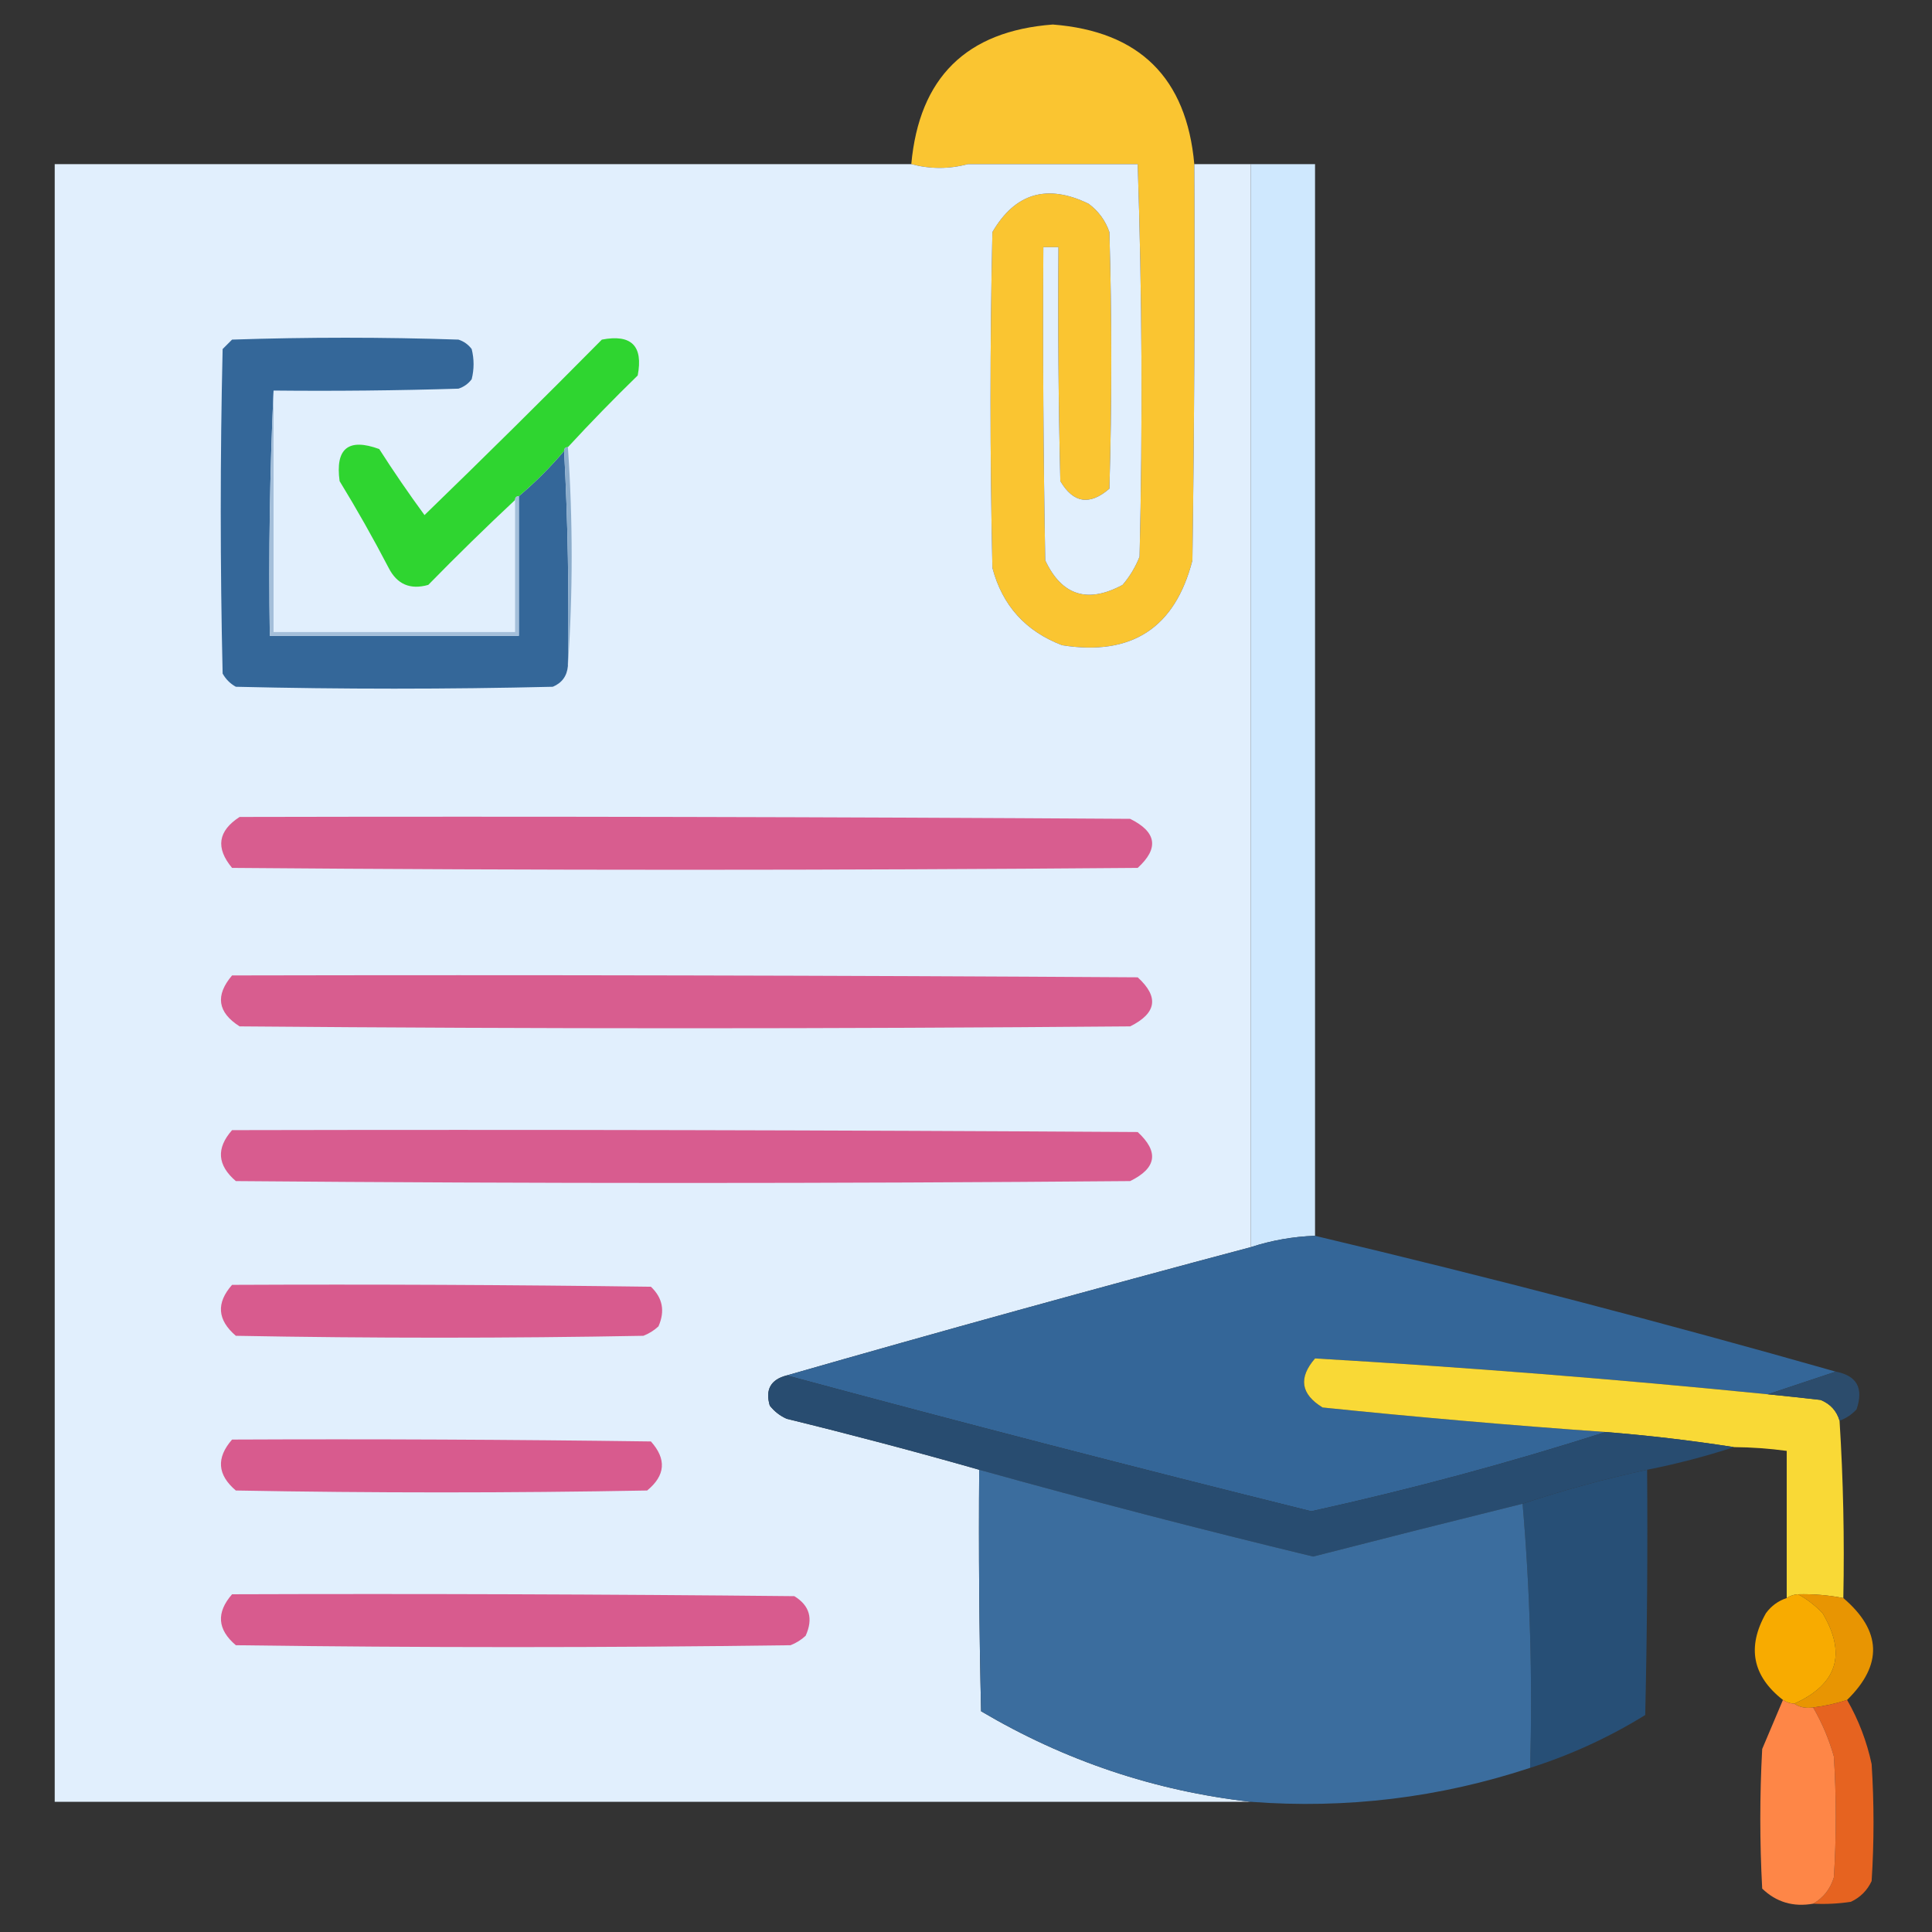 <?xml version="1.0" encoding="UTF-8"?>
<!DOCTYPE svg PUBLIC "-//W3C//DTD SVG 1.1//EN" "http://www.w3.org/Graphics/SVG/1.1/DTD/svg11.dtd">
<svg xmlns="http://www.w3.org/2000/svg" version="1.1" width="512px" height="512px" style="shape-rendering:geometricPrecision; text-rendering:geometricPrecision; image-rendering:optimizeQuality; fill-rule:evenodd; clip-rule:evenodd" xmlns:xlink="http://www.w3.org/1999/xlink">
<rect width="100%" height="100%" fill="#333333" stroke="none"/>
<g><path style="opacity:0.991" fill="#fcc732" d="M 316.5,43.5 C 316.667,78.502 316.5,113.502 316,148.5C 311.406,166.407 299.906,173.907 281.5,171C 271.8,167.303 265.633,160.469 263,150.5C 262.333,120.833 262.333,91.167 263,61.5C 269.019,51.155 277.519,48.655 288.5,54C 291.106,55.938 292.939,58.438 294,61.5C 294.667,84.167 294.667,106.833 294,129.5C 288.785,134.019 284.451,133.353 281,127.5C 280.5,106.836 280.333,86.169 280.5,65.5C 279.167,65.5 277.833,65.5 276.5,65.5C 276.333,93.169 276.5,120.835 277,148.5C 281.389,157.839 288.222,160.006 297.5,155C 299.43,152.742 300.93,150.242 302,147.5C 302.831,112.664 302.664,77.998 301.5,43.5C 299.791,30.292 292.291,22.958 279,21.5C 265.725,22.942 258.225,30.275 256.5,43.5C 251.5,44.833 246.5,44.833 241.5,43.5C 243.596,20.57 256.096,8.237 279,6.5C 301.955,8.288 314.455,20.622 316.5,43.5 Z M 301.5,43.5 C 286.5,43.5 271.5,43.5 256.5,43.5C 258.225,30.275 265.725,22.942 279,21.5C 292.291,22.958 299.791,30.292 301.5,43.5 Z"/></g>
<g><path style="opacity:0.995" fill="#e2f0fe" d="M 241.5,43.5 C 246.5,44.833 251.5,44.833 256.5,43.5C 271.5,43.5 286.5,43.5 301.5,43.5C 302.664,77.998 302.831,112.664 302,147.5C 300.93,150.242 299.43,152.742 297.5,155C 288.222,160.006 281.389,157.839 277,148.5C 276.5,120.835 276.333,93.169 276.5,65.5C 277.833,65.5 279.167,65.5 280.5,65.5C 280.333,86.169 280.5,106.836 281,127.5C 284.451,133.353 288.785,134.019 294,129.5C 294.667,106.833 294.667,84.167 294,61.5C 292.939,58.438 291.106,55.938 288.5,54C 277.519,48.655 269.019,51.155 263,61.5C 262.333,91.167 262.333,120.833 263,150.5C 265.633,160.469 271.8,167.303 281.5,171C 299.906,173.907 311.406,166.407 316,148.5C 316.5,113.502 316.667,78.502 316.5,43.5C 321.5,43.5 326.5,43.5 331.5,43.5C 331.5,139.167 331.5,234.833 331.5,330.5C 290.306,341.458 249.306,352.792 208.5,364.5C 204.252,365.588 202.752,368.255 204,372.5C 205.214,374.049 206.714,375.215 208.5,376C 225.618,380.188 242.618,384.688 259.5,389.5C 259.333,410.836 259.5,432.169 260,453.5C 282.21,466.625 306.043,474.625 331.5,477.5C 225.833,477.5 120.167,477.5 14.5,477.5C 14.5,332.833 14.5,188.167 14.5,43.5C 90.167,43.5 165.833,43.5 241.5,43.5 Z"/></g>
<g><path style="opacity:1" fill="#cfe8fe" d="M 331.5,43.5 C 337.167,43.5 342.833,43.5 348.5,43.5C 348.5,138.167 348.5,232.833 348.5,327.5C 342.686,327.704 337.019,328.704 331.5,330.5C 331.5,234.833 331.5,139.167 331.5,43.5 Z"/></g>
<g><path style="opacity:1" fill="#346799" d="M 72.5,103.5 C 71.503,124.994 71.169,146.66 71.5,168.5C 93.5,168.5 115.5,168.5 137.5,168.5C 137.5,156.167 137.5,143.833 137.5,131.5C 141.833,127.833 145.833,123.833 149.5,119.5C 150.497,138.326 150.83,157.326 150.5,176.5C 150.262,179.148 148.928,180.982 146.5,182C 118.5,182.667 90.5,182.667 62.5,182C 61,181.167 59.833,180 59,178.5C 58.333,149.833 58.333,121.167 59,92.5C 59.833,91.667 60.667,90.833 61.5,90C 81.5,89.333 101.5,89.333 121.5,90C 122.931,90.465 124.097,91.299 125,92.5C 125.667,95.167 125.667,97.833 125,100.5C 124.097,101.701 122.931,102.535 121.5,103C 105.17,103.5 88.837,103.667 72.5,103.5 Z"/></g>
<g><path style="opacity:1" fill="#2fd530" d="M 150.5,118.5 C 149.833,118.5 149.5,118.833 149.5,119.5C 145.833,123.833 141.833,127.833 137.5,131.5C 136.833,131.5 136.5,131.833 136.5,132.5C 128.702,139.798 121.035,147.298 113.5,155C 108.726,156.361 105.226,154.861 103,150.5C 98.92,142.671 94.587,135.004 90,127.5C 88.817,118.844 92.317,116.01 100.5,119C 104.338,124.994 108.338,130.827 112.5,136.5C 128.319,121.181 143.986,105.681 159.5,90C 167.333,88.5 170.5,91.667 169,99.5C 162.631,105.702 156.464,112.035 150.5,118.5 Z"/></g>
<g><path style="opacity:1" fill="#8cadcc" d="M 149.5,119.5 C 149.5,118.833 149.833,118.5 150.5,118.5C 151.833,137.833 151.833,157.167 150.5,176.5C 150.83,157.326 150.497,138.326 149.5,119.5 Z"/></g>
<g><path style="opacity:1" fill="#a4bfda" d="M 72.5,103.5 C 72.5,124.833 72.5,146.167 72.5,167.5C 93.833,167.5 115.167,167.5 136.5,167.5C 136.5,155.833 136.5,144.167 136.5,132.5C 136.5,131.833 136.833,131.5 137.5,131.5C 137.5,143.833 137.5,156.167 137.5,168.5C 115.5,168.5 93.5,168.5 71.5,168.5C 71.169,146.66 71.503,124.994 72.5,103.5 Z"/></g>
<g><path style="opacity:1" fill="#d85d8f" d="M 63.5,216.5 C 142.167,216.333 220.834,216.5 299.5,217C 306.532,220.479 307.199,224.813 301.5,230C 221.5,230.667 141.5,230.667 61.5,230C 57.088,224.714 57.755,220.214 63.5,216.5 Z"/></g>
<g><path style="opacity:1" fill="#d85d8f" d="M 61.5,258.5 C 141.501,258.333 221.501,258.5 301.5,259C 307.199,264.187 306.532,268.521 299.5,272C 220.833,272.667 142.167,272.667 63.5,272C 57.661,268.295 56.995,263.795 61.5,258.5 Z"/></g>
<g><path style="opacity:1" fill="#d85c8f" d="M 61.5,299.5 C 141.501,299.333 221.501,299.5 301.5,300C 307.187,305.238 306.521,309.571 299.5,313C 220.5,313.667 141.5,313.667 62.5,313C 57.588,308.797 57.255,304.297 61.5,299.5 Z"/></g>
<g><path style="opacity:1" fill="#346698" d="M 348.5,327.5 C 394.84,338.508 440.84,350.508 486.5,363.5C 480.5,365.5 474.5,367.5 468.5,369.5C 428.548,365.505 388.548,362.338 348.5,360C 344.043,365.135 344.71,369.468 350.5,373C 375.472,375.564 400.472,377.731 425.5,379.5C 399.939,387.68 373.939,394.68 347.5,400.5C 301.045,388.97 254.712,376.97 208.5,364.5C 249.306,352.792 290.306,341.458 331.5,330.5C 337.019,328.704 342.686,327.704 348.5,327.5 Z"/></g>
<g><path style="opacity:1" fill="#d85b8e" d="M 61.5,340.5 C 98.501,340.333 135.502,340.5 172.5,341C 175.616,343.961 176.283,347.461 174.5,351.5C 173.335,352.584 172.002,353.417 170.5,354C 134.5,354.667 98.5,354.667 62.5,354C 57.588,349.797 57.255,345.297 61.5,340.5 Z"/></g>
<g><path style="opacity:0.998" fill="#f9d936" d="M 468.5,369.5 C 473.162,369.962 477.829,370.462 482.5,371C 485.079,372.076 486.746,373.909 487.5,376.5C 488.484,392.089 488.817,407.756 488.5,423.5C 484.548,422.728 480.548,422.395 476.5,422.5C 475.391,422.557 474.391,422.89 473.5,423.5C 473.5,410.5 473.5,397.5 473.5,384.5C 468.859,383.873 464.193,383.54 459.5,383.5C 448.336,381.755 437.003,380.421 425.5,379.5C 400.472,377.731 375.472,375.564 350.5,373C 344.71,369.468 344.043,365.135 348.5,360C 388.548,362.338 428.548,365.505 468.5,369.5 Z"/></g>
<g><path style="opacity:0.953" fill="#2c4e6f" d="M 486.5,363.5 C 492.095,364.56 493.929,367.893 492,373.5C 490.729,374.883 489.229,375.883 487.5,376.5C 486.746,373.909 485.079,372.076 482.5,371C 477.829,370.462 473.162,369.962 468.5,369.5C 474.5,367.5 480.5,365.5 486.5,363.5 Z"/></g>
<g><path style="opacity:0.997" fill="#284c70" d="M 208.5,364.5 C 254.712,376.97 301.045,388.97 347.5,400.5C 373.939,394.68 399.939,387.68 425.5,379.5C 437.003,380.421 448.336,381.755 459.5,383.5C 451.972,385.966 444.305,387.966 436.5,389.5C 425.234,391.928 414.234,394.928 403.5,398.5C 384.966,403.092 366.466,407.758 348,412.5C 318.362,405.343 288.862,397.676 259.5,389.5C 242.618,384.688 225.618,380.188 208.5,376C 206.714,375.215 205.214,374.049 204,372.5C 202.752,368.255 204.252,365.588 208.5,364.5 Z"/></g>
<g><path style="opacity:1" fill="#d85b8e" d="M 61.5,381.5 C 98.501,381.333 135.502,381.5 172.5,382C 176.689,386.678 176.356,391.011 171.5,395C 135.167,395.667 98.833,395.667 62.5,395C 57.597,390.843 57.264,386.343 61.5,381.5 Z"/></g>
<g><path style="opacity:1" fill="#274f76" d="M 436.5,389.5 C 436.667,411.169 436.5,432.836 436,454.5C 426.41,460.419 416.243,465.086 405.5,468.5C 406.157,444.809 405.49,421.476 403.5,398.5C 414.234,394.928 425.234,391.928 436.5,389.5 Z"/></g>
<g><path style="opacity:0.998" fill="#3b6d9e" d="M 259.5,389.5 C 288.862,397.676 318.362,405.343 348,412.5C 366.466,407.758 384.966,403.092 403.5,398.5C 405.49,421.476 406.157,444.809 405.5,468.5C 381.491,476.418 356.825,479.418 331.5,477.5C 306.043,474.625 282.21,466.625 260,453.5C 259.5,432.169 259.333,410.836 259.5,389.5 Z"/></g>
<g><path style="opacity:1" fill="#d85b8e" d="M 61.5,422.5 C 111.168,422.333 160.834,422.5 210.5,423C 214.559,425.467 215.559,428.967 213.5,433.5C 212.335,434.584 211.002,435.417 209.5,436C 160.5,436.667 111.5,436.667 62.5,436C 57.597,431.843 57.264,427.343 61.5,422.5 Z"/></g>
<g><path style="opacity:0.953" fill="#f19a00" d="M 476.5,422.5 C 480.548,422.395 484.548,422.728 488.5,423.5C 498.674,432.188 499.008,441.188 489.5,450.5C 486.574,451.461 483.574,452.127 480.5,452.5C 478.585,452.784 476.919,452.451 475.5,451.5C 486.914,446.33 489.414,438.33 483,427.5C 481.035,425.45 478.868,423.783 476.5,422.5 Z"/></g>
<g><path style="opacity:0.999" fill="#f8ab00" d="M 476.5,422.5 C 478.868,423.783 481.035,425.45 483,427.5C 489.414,438.33 486.914,446.33 475.5,451.5C 474.391,451.443 473.391,451.11 472.5,450.5C 464.4,444.165 462.9,436.498 468,427.5C 469.432,425.561 471.265,424.228 473.5,423.5C 474.391,422.89 475.391,422.557 476.5,422.5 Z"/></g>
<g><path style="opacity:0.936" fill="#f2671f" d="M 489.5,450.5 C 492.545,455.797 494.712,461.464 496,467.5C 496.667,477.833 496.667,488.167 496,498.5C 494.833,501 493,502.833 490.5,504C 487.183,504.498 483.85,504.665 480.5,504.5C 483.228,502.931 485.062,500.598 486,497.5C 486.667,486.833 486.667,476.167 486,465.5C 484.703,460.91 482.87,456.577 480.5,452.5C 483.574,452.127 486.574,451.461 489.5,450.5 Z"/></g>
<g><path style="opacity:1" fill="#fe8647" d="M 472.5,450.5 C 473.391,451.11 474.391,451.443 475.5,451.5C 476.919,452.451 478.585,452.784 480.5,452.5C 482.87,456.577 484.703,460.91 486,465.5C 486.667,476.167 486.667,486.833 486,497.5C 485.062,500.598 483.228,502.931 480.5,504.5C 475.235,505.429 470.735,504.096 467,500.5C 466.333,488.167 466.333,475.833 467,463.5C 468.848,459.141 470.682,454.808 472.5,450.5 Z"/></g>
</svg>
